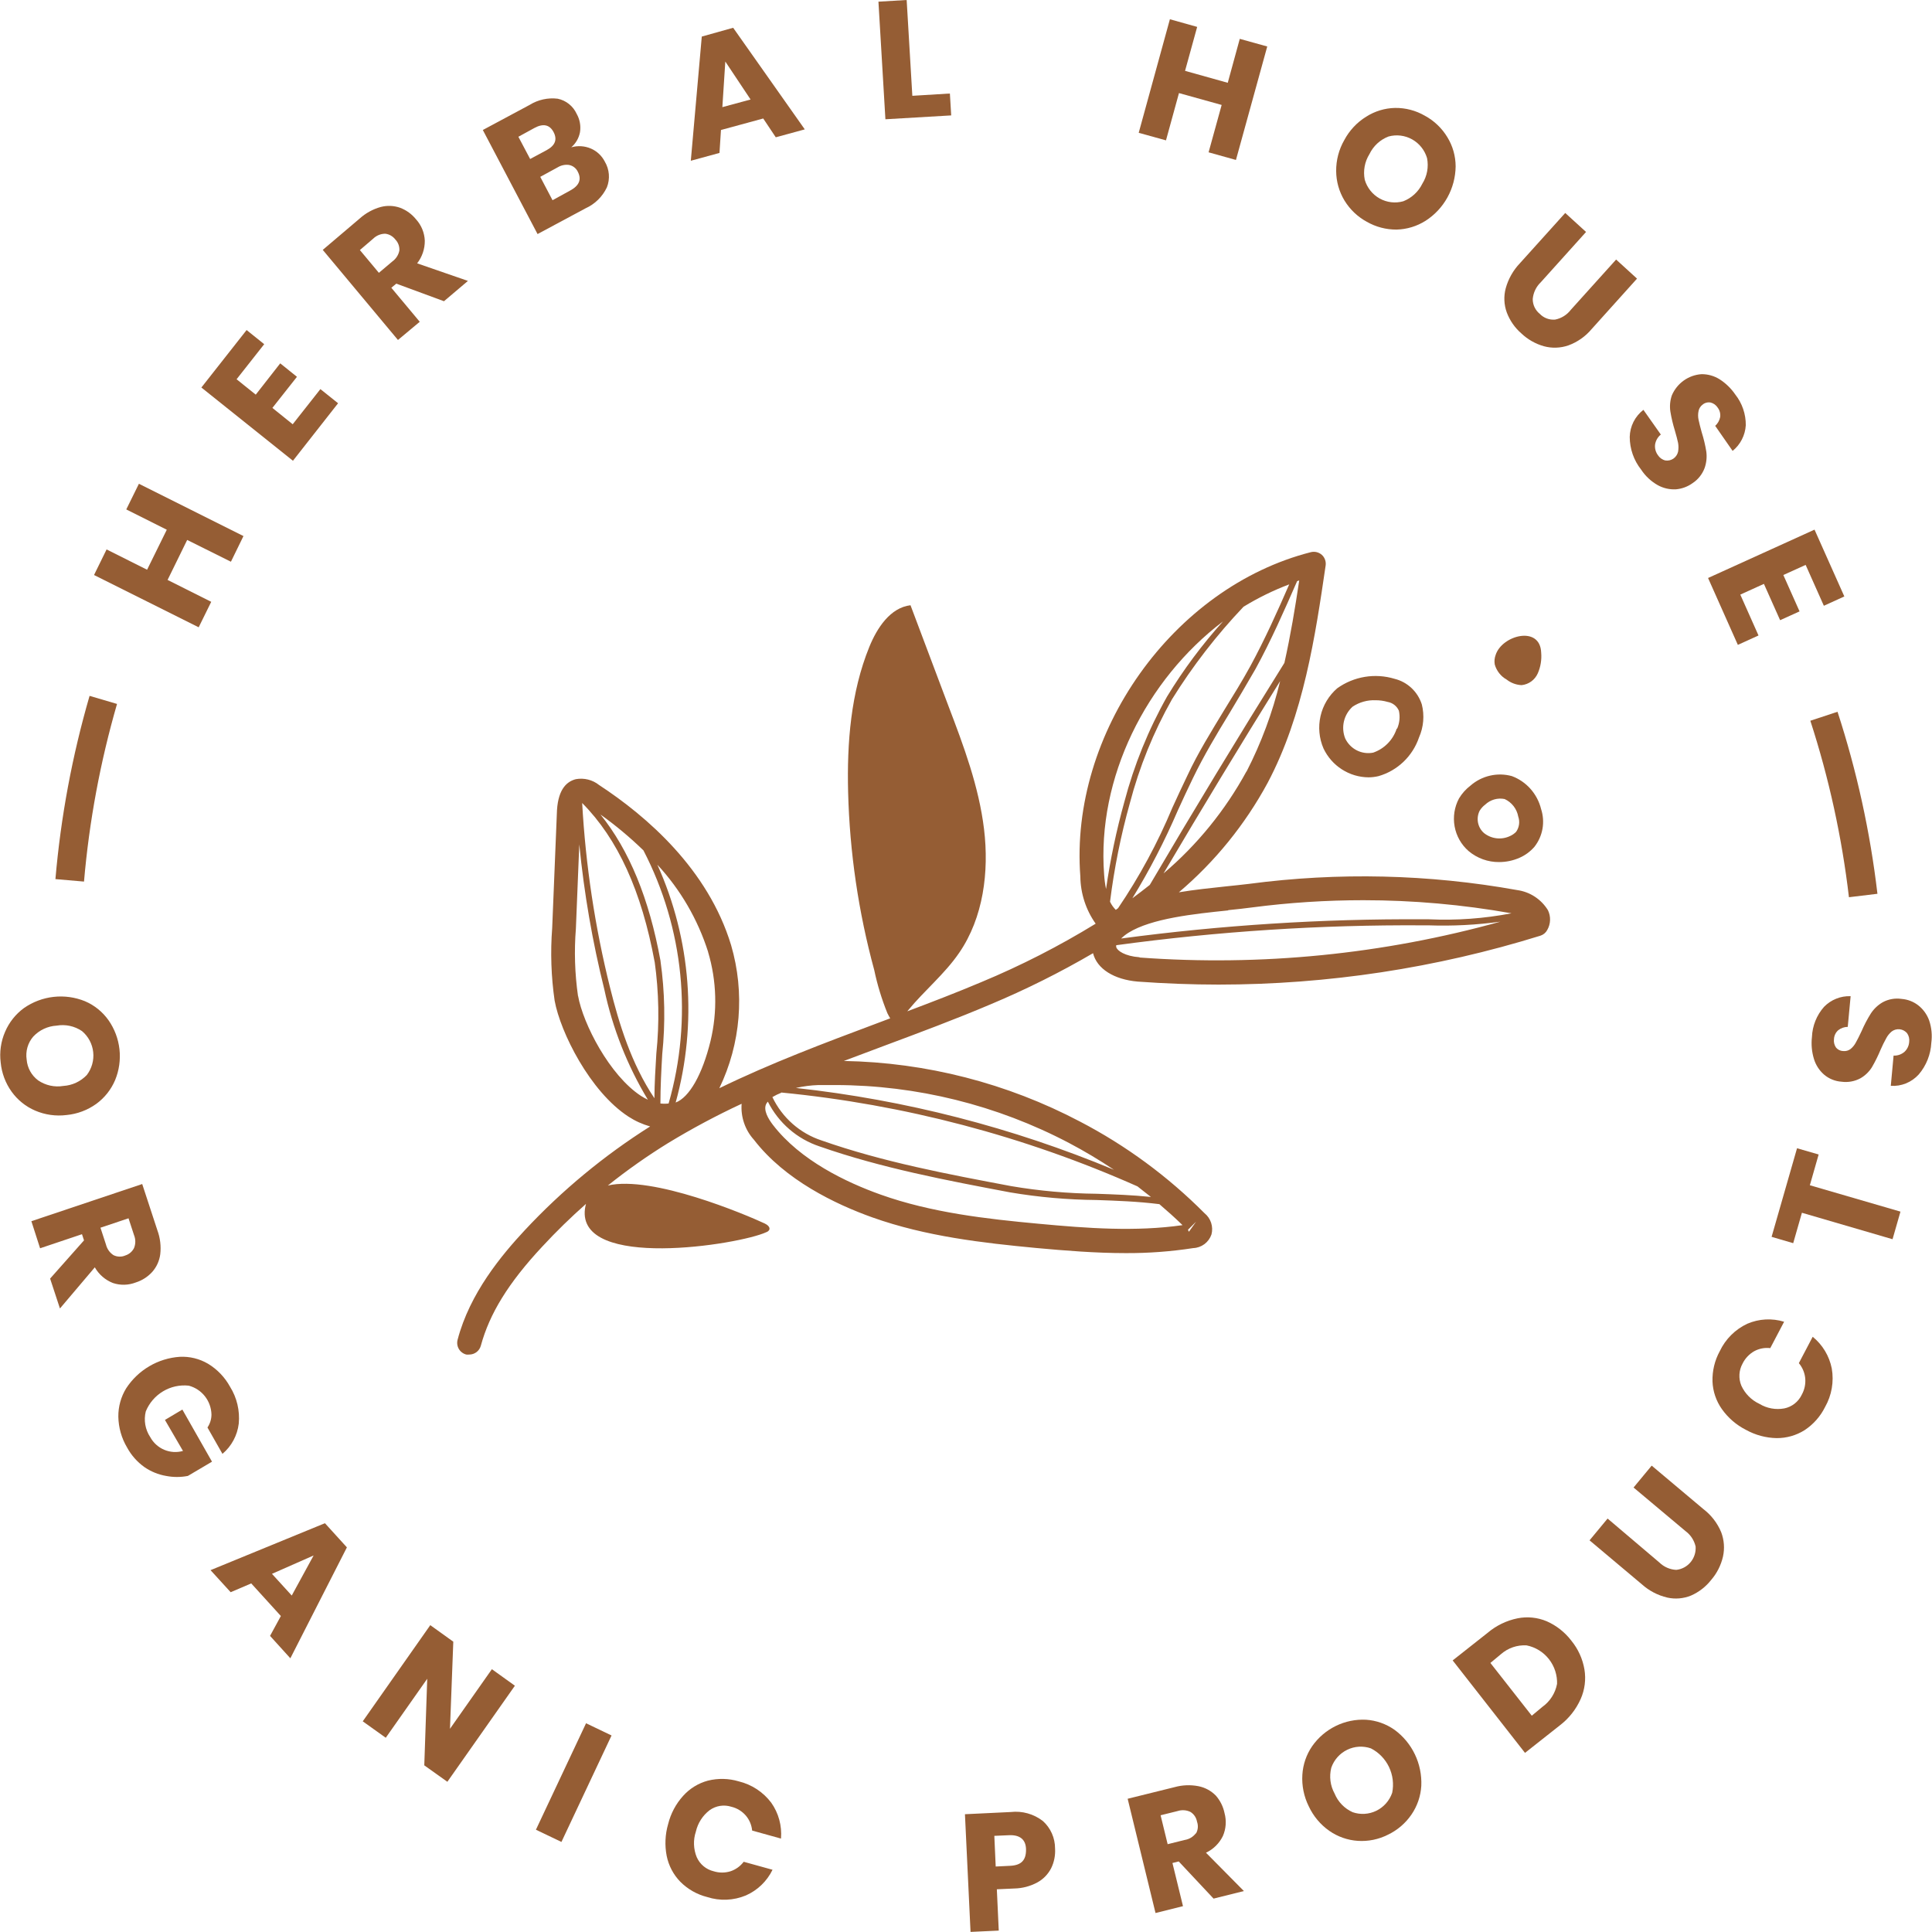 <svg width="112" height="112" viewBox="0 0 112 112" fill="none" xmlns="http://www.w3.org/2000/svg">
<g clip-path="url(#clip0_1_713)">
<path d="M70.23 71.564C70.289 71.341 70.282 71.105 70.21 70.886C70.138 70.667 70.005 70.474 69.826 70.33C67.706 68.198 65.273 66.407 62.613 65.021C58.381 62.793 53.692 61.589 48.918 61.505L51.303 60.609C53.323 59.855 55.404 59.08 57.42 58.224C59.464 57.367 61.45 56.376 63.365 55.258C63.593 56.17 64.588 56.787 65.957 56.904C67.523 57.016 69.084 57.078 70.645 57.078C76.966 57.076 83.252 56.121 89.294 54.245C89.38 54.218 89.46 54.175 89.53 54.117C89.599 54.059 89.656 53.988 89.698 53.908C89.797 53.735 89.852 53.539 89.858 53.34C89.865 53.139 89.822 52.941 89.734 52.762C89.541 52.449 89.282 52.183 88.975 51.982C88.669 51.781 88.323 51.651 87.961 51.6C82.827 50.677 77.583 50.555 72.413 51.238C72.003 51.289 71.544 51.335 71.059 51.386C70.2 51.478 69.26 51.575 68.341 51.727C70.43 49.955 72.174 47.805 73.483 45.389C75.57 41.455 76.252 36.849 76.848 32.788C76.865 32.675 76.854 32.558 76.816 32.45C76.778 32.341 76.715 32.244 76.63 32.167C76.545 32.091 76.442 32.037 76.331 32.009C76.221 31.982 76.105 31.982 75.994 32.009C67.993 34.047 61.996 42.505 62.628 50.81C62.64 51.793 62.95 52.748 63.517 53.547C61.397 54.848 59.179 55.981 56.885 56.935C55.475 57.531 54.031 58.086 52.596 58.627L52.661 58.55C53.601 57.409 54.768 56.461 55.606 55.233C57.006 53.195 57.344 50.54 57.046 48.069C56.748 45.598 55.864 43.239 54.985 40.936C54.251 38.989 53.517 37.039 52.783 35.086C51.606 35.229 50.843 36.401 50.393 37.506C49.322 40.146 49.095 43.06 49.166 45.914C49.255 49.404 49.764 52.87 50.681 56.237C50.86 57.092 51.116 57.929 51.444 58.739C51.505 58.856 51.555 58.953 51.606 59.034L50.833 59.325C47.802 60.461 44.68 61.633 41.7 63.085C42.946 60.503 43.189 57.544 42.382 54.79C41.048 50.387 37.487 47.315 34.734 45.511C34.545 45.36 34.327 45.252 34.094 45.193C33.86 45.134 33.617 45.126 33.38 45.17C32.91 45.292 32.37 45.679 32.289 46.968L32.011 53.796C31.903 55.202 31.95 56.615 32.153 58.01C32.486 59.839 34.199 63.279 36.431 64.731C36.82 64.984 37.244 65.176 37.689 65.301C35.023 66.984 32.581 69.004 30.425 71.314C29.092 72.746 27.233 74.962 26.526 77.673C26.503 77.762 26.498 77.855 26.511 77.946C26.524 78.038 26.555 78.125 26.602 78.204C26.649 78.284 26.711 78.353 26.785 78.407C26.858 78.462 26.942 78.502 27.031 78.524C27.089 78.531 27.149 78.531 27.207 78.524C27.358 78.524 27.505 78.474 27.626 78.382C27.746 78.29 27.834 78.161 27.874 78.014C28.379 76.159 29.46 74.381 31.445 72.256C32.246 71.392 33.089 70.569 33.971 69.79C33.945 69.884 33.925 69.979 33.911 70.076C33.451 73.642 42.842 72.165 44.423 71.431C44.493 71.408 44.554 71.361 44.594 71.299C44.665 71.141 44.483 70.998 44.332 70.927C43.241 70.417 37.82 68.124 35.239 68.725C36.355 67.832 37.524 67.009 38.74 66.259C40.115 65.424 41.535 64.665 42.993 63.987C42.964 64.365 43.012 64.745 43.135 65.103C43.257 65.462 43.451 65.791 43.705 66.071C45.504 68.409 48.434 69.811 50.575 70.575C53.667 71.676 56.965 72.053 60.077 72.348C61.759 72.501 63.502 72.644 65.25 72.644C66.564 72.651 67.876 72.554 69.175 72.353C69.409 72.344 69.635 72.263 69.823 72.123C70.011 71.982 70.153 71.787 70.23 71.564ZM74.746 33.858C74.049 35.458 73.317 37.084 72.478 38.627C72.003 39.494 71.468 40.355 70.963 41.175C70.23 42.388 69.447 43.641 68.841 44.946C68.548 45.552 68.255 46.184 67.962 46.826C67.11 48.869 66.056 50.82 64.815 52.65L64.684 52.746C64.546 52.609 64.433 52.449 64.35 52.273C64.59 50.344 64.974 48.437 65.497 46.566C66.049 44.458 66.871 42.432 67.942 40.538C69.139 38.611 70.529 36.814 72.089 35.173C72.933 34.657 73.822 34.221 74.746 33.873V33.858ZM75.317 33.649C75.08 35.244 74.812 36.849 74.458 38.429C71.806 42.673 69.19 46.989 66.654 51.299C66.331 51.559 65.997 51.809 65.644 52.074C66.644 50.442 67.525 48.739 68.281 46.979C68.573 46.337 68.867 45.705 69.159 45.104C69.781 43.815 70.533 42.556 71.266 41.358C71.771 40.523 72.276 39.657 72.781 38.785C73.686 37.135 74.453 35.387 75.196 33.69L75.317 33.649ZM66.063 55.493C65.214 55.432 64.76 55.111 64.709 54.902C64.703 54.867 64.703 54.83 64.709 54.795C70.602 53.991 76.544 53.606 82.49 53.643H82.814C84.206 53.692 85.6 53.62 86.981 53.429C80.177 55.322 73.102 56.025 66.063 55.508V55.493ZM71.2 52.762C71.705 52.711 72.175 52.66 72.589 52.604C74.727 52.325 76.88 52.186 79.035 52.186C81.914 52.186 84.787 52.44 87.622 52.945C86.043 53.25 84.434 53.366 82.829 53.292H82.51C76.653 53.258 70.799 53.631 64.992 54.407C65.12 54.283 65.261 54.172 65.411 54.076C66.745 53.241 69.215 52.981 71.2 52.777V52.762ZM72.261 44.716C71.033 46.97 69.403 48.976 67.452 50.632C69.654 46.902 71.918 43.167 74.211 39.483C73.772 41.305 73.117 43.067 72.261 44.732V44.716ZM70.907 36.014C69.692 37.362 68.604 38.822 67.659 40.375C66.575 42.297 65.741 44.352 65.179 46.489C64.717 48.148 64.363 49.834 64.118 51.539C64.062 51.26 64.025 50.977 64.007 50.693C63.583 45.088 66.442 39.407 70.892 36.029L70.907 36.014ZM45.286 63.334C52.415 64.026 59.388 65.864 65.942 68.776C66.204 68.98 66.447 69.179 66.72 69.388C65.633 69.276 64.593 69.24 63.578 69.204C61.917 69.187 60.26 69.039 58.622 68.761C54.97 68.073 51.191 67.365 47.625 66.112C47.007 65.909 46.435 65.581 45.946 65.15C45.456 64.718 45.058 64.191 44.776 63.599C44.939 63.502 45.11 63.419 45.286 63.35V63.334ZM64.578 67.813C58.685 65.361 52.477 63.764 46.14 63.07C46.57 62.972 47.008 62.916 47.449 62.901C47.772 62.901 48.095 62.901 48.423 62.901C53.141 62.909 57.788 64.06 61.971 66.259C62.866 66.731 63.736 67.25 64.578 67.813ZM37.952 55.758C38.198 57.52 38.231 59.307 38.048 61.077C37.997 61.928 37.942 62.8 37.937 63.666C36.593 61.668 35.881 59.319 35.365 57.251C34.491 53.744 33.95 50.161 33.749 46.551C35.82 48.64 37.194 51.661 37.952 55.773V55.758ZM38.29 55.697C37.629 52.079 36.477 49.292 34.81 47.218C35.69 47.848 36.522 48.543 37.3 49.297C39.643 53.816 40.166 59.073 38.76 63.971C38.602 63.989 38.443 63.989 38.285 63.971C38.285 63.019 38.336 62.05 38.391 61.108C38.577 59.312 38.543 57.5 38.29 55.712V55.697ZM41.048 55.187C41.549 56.864 41.598 58.646 41.19 60.349C40.71 62.31 39.952 63.62 39.169 63.915C40.435 59.337 40.06 54.454 38.108 50.127C39.446 51.571 40.45 53.296 41.048 55.177V55.187ZM33.507 57.735C33.322 56.442 33.281 55.133 33.385 53.832L33.582 48.95C33.86 51.783 34.344 54.592 35.032 57.353C35.513 59.614 36.367 61.777 37.558 63.752C37.419 63.686 37.283 63.611 37.154 63.528C35.335 62.336 33.8 59.35 33.512 57.735H33.507ZM60.213 70.942C57.183 70.662 53.985 70.3 51.045 69.25C49.075 68.547 46.393 67.278 44.802 65.204C44.534 64.853 44.246 64.359 44.413 64.007C44.438 63.954 44.472 63.906 44.514 63.864C45.133 65.094 46.21 66.027 47.509 66.458C51.101 67.716 54.894 68.43 58.557 69.123C60.213 69.403 61.888 69.551 63.568 69.566C64.74 69.607 65.942 69.648 67.21 69.806C67.669 70.198 68.119 70.6 68.553 71.023C65.841 71.411 63.042 71.207 60.213 70.942ZM68.892 71.268L69.336 70.825L68.922 71.406C68.893 71.365 68.876 71.317 68.871 71.268H68.892Z" fill="#955D34"/>
<path d="M80.843 39.351C80.284 39.182 79.694 39.144 79.118 39.239C78.542 39.334 77.995 39.561 77.519 39.901C77.034 40.321 76.695 40.886 76.552 41.515C76.409 42.143 76.47 42.801 76.726 43.392C76.962 43.888 77.331 44.308 77.792 44.603C78.253 44.899 78.786 45.058 79.332 45.063C79.53 45.062 79.726 45.038 79.918 44.992C80.459 44.836 80.954 44.551 81.363 44.16C81.771 43.77 82.079 43.286 82.262 42.75C82.528 42.148 82.585 41.473 82.424 40.834C82.308 40.471 82.101 40.144 81.825 39.885C81.548 39.625 81.21 39.441 80.843 39.351ZM80.969 42.24C80.864 42.563 80.686 42.856 80.449 43.097C80.212 43.339 79.923 43.521 79.605 43.631C79.283 43.694 78.949 43.648 78.656 43.5C78.362 43.351 78.126 43.109 77.984 42.811C77.858 42.496 77.832 42.15 77.909 41.82C77.986 41.49 78.162 41.192 78.413 40.966C78.807 40.704 79.274 40.573 79.746 40.594C79.982 40.593 80.217 40.625 80.443 40.691C80.585 40.715 80.719 40.774 80.833 40.863C80.947 40.952 81.037 41.068 81.095 41.201C81.172 41.549 81.136 41.913 80.994 42.24H80.969Z" fill="#955D34"/>
<path d="M85.131 49.333C85.629 49.754 86.259 49.982 86.909 49.975C87.316 49.975 87.718 49.89 88.091 49.725C88.42 49.581 88.713 49.365 88.95 49.093C89.19 48.789 89.351 48.43 89.419 48.048C89.487 47.665 89.459 47.271 89.339 46.902C89.232 46.469 89.022 46.068 88.727 45.735C88.433 45.402 88.061 45.147 87.646 44.992C87.234 44.878 86.799 44.868 86.382 44.964C85.965 45.059 85.576 45.255 85.252 45.537C84.983 45.741 84.755 45.995 84.58 46.286C84.315 46.781 84.225 47.353 84.325 47.907C84.425 48.461 84.709 48.964 85.131 49.333ZM85.777 46.999C85.861 46.86 85.971 46.739 86.101 46.642C86.249 46.502 86.429 46.4 86.625 46.344C86.821 46.288 87.028 46.28 87.227 46.322C87.43 46.415 87.607 46.557 87.745 46.734C87.882 46.911 87.975 47.119 88.015 47.341C88.065 47.486 88.081 47.641 88.06 47.794C88.038 47.946 87.982 48.091 87.894 48.217C87.79 48.327 87.664 48.413 87.525 48.472C87.285 48.584 87.019 48.627 86.756 48.596C86.493 48.566 86.244 48.463 86.035 48.298C85.854 48.143 85.73 47.93 85.683 47.694C85.636 47.458 85.669 47.214 85.777 46.999Z" fill="#955D34"/>
<path d="M87.344 39.397C87.592 39.592 87.894 39.704 88.208 39.718C88.41 39.698 88.604 39.624 88.769 39.504C88.934 39.384 89.064 39.222 89.147 39.035C89.311 38.659 89.379 38.247 89.344 37.838C89.289 36.238 87.071 36.819 86.703 37.97C86.638 38.146 86.62 38.336 86.652 38.52C86.704 38.705 86.793 38.878 86.911 39.028C87.03 39.179 87.177 39.304 87.344 39.397Z" fill="#955D34"/>
<path d="M12.245 34.888L9.715 33.619L10.851 31.301L13.387 32.564L14.114 31.076L8.053 28.045L7.32 29.532L9.669 30.709L8.527 33.028L6.179 31.851L5.451 33.334L11.518 36.365L12.245 34.888Z" fill="#955D34"/>
<path d="M19.599 23.377L18.574 22.557L16.968 24.595L15.791 23.647L17.215 21.844L16.245 21.064L14.826 22.878L13.715 21.986L15.316 19.953L14.296 19.133L11.674 22.465L16.983 26.71L19.599 23.377Z" fill="#955D34"/>
<path d="M24.333 18.654L22.686 16.682L22.974 16.443L25.738 17.462L27.127 16.285L24.182 15.266C24.474 14.892 24.631 14.428 24.626 13.951C24.607 13.493 24.428 13.056 24.121 12.718C23.878 12.415 23.559 12.183 23.197 12.045C22.834 11.917 22.442 11.901 22.07 11.999C21.619 12.124 21.202 12.353 20.853 12.667L18.711 14.486L23.07 19.709L24.333 18.654ZM20.863 14.496L21.636 13.834C21.823 13.652 22.073 13.55 22.333 13.549C22.448 13.562 22.559 13.599 22.66 13.657C22.76 13.715 22.848 13.792 22.919 13.885C23 13.969 23.063 14.07 23.103 14.181C23.143 14.291 23.16 14.409 23.151 14.527C23.1 14.783 22.953 15.009 22.742 15.159L21.964 15.816L20.863 14.496Z" fill="#955D34"/>
<path d="M33.946 12.076C34.489 11.832 34.928 11.4 35.183 10.858C35.278 10.617 35.316 10.358 35.295 10.1C35.274 9.842 35.194 9.592 35.062 9.37C34.889 9.03 34.603 8.761 34.254 8.611C33.894 8.457 33.493 8.432 33.117 8.54C33.38 8.314 33.558 8.005 33.623 7.663C33.681 7.298 33.613 6.924 33.431 6.603C33.329 6.379 33.176 6.183 32.985 6.03C32.793 5.876 32.569 5.771 32.329 5.722C31.764 5.653 31.193 5.779 30.708 6.079L27.99 7.536L31.163 13.569L33.946 12.076ZM32.991 9.564C33.1 9.584 33.203 9.631 33.29 9.699C33.378 9.767 33.449 9.855 33.496 9.956C33.729 10.405 33.577 10.766 33.042 11.052L32.031 11.607L31.319 10.252L32.329 9.701C32.532 9.577 32.772 9.528 33.006 9.564H32.991ZM30.051 7.928L30.981 7.419C31.486 7.144 31.865 7.225 32.092 7.658C32.319 8.091 32.183 8.438 31.683 8.708L30.733 9.217L30.051 7.928Z" fill="#955D34"/>
<path d="M41.795 7.536L44.245 6.869L44.972 7.959L46.654 7.5L42.502 1.61L40.683 2.12L40.047 9.319L41.709 8.866L41.795 7.536ZM42.047 3.567L43.512 5.768L41.876 6.211L42.047 3.567Z" fill="#955D34"/>
<path d="M55.142 6.69L55.066 5.421L52.889 5.554L52.56 0L50.924 0.097L51.328 6.914L55.142 6.69Z" fill="#955D34"/>
<path d="M68.346 5.396L70.821 6.084L70.063 8.83L71.649 9.273L73.463 2.695L71.871 2.252L71.174 4.8L68.699 4.107L69.401 1.559L67.82 1.116L66.012 7.699L67.593 8.137L68.346 5.396Z" fill="#955D34"/>
<path d="M79.232 12.855C79.759 13.157 80.354 13.313 80.96 13.309C81.556 13.295 82.137 13.119 82.642 12.799C83.169 12.461 83.605 11.996 83.909 11.445C84.214 10.894 84.377 10.276 84.385 9.645C84.383 9.047 84.217 8.462 83.905 7.954C83.588 7.429 83.138 7 82.602 6.71C82.076 6.405 81.48 6.249 80.874 6.257C80.279 6.269 79.699 6.445 79.197 6.766C78.663 7.097 78.225 7.565 77.929 8.122C77.615 8.668 77.453 9.289 77.459 9.92C77.463 10.521 77.629 11.109 77.939 11.622C78.255 12.141 78.701 12.566 79.232 12.855ZM79.389 8.932C79.615 8.462 80.01 8.097 80.495 7.913C80.956 7.786 81.447 7.847 81.865 8.081C82.282 8.315 82.591 8.705 82.728 9.166C82.828 9.678 82.731 10.208 82.455 10.649C82.226 11.117 81.831 11.48 81.349 11.668C80.889 11.798 80.397 11.739 79.979 11.506C79.561 11.272 79.251 10.882 79.116 10.42C79.014 9.907 79.112 9.374 79.389 8.932Z" fill="#955D34"/>
<path d="M88.192 19.326C88.561 19.677 89.008 19.932 89.495 20.07C89.962 20.198 90.456 20.182 90.915 20.025C91.443 19.833 91.912 19.505 92.273 19.072L94.9 16.152L93.688 15.046L91.061 17.961C90.836 18.255 90.513 18.456 90.152 18.527C89.989 18.541 89.824 18.519 89.67 18.462C89.516 18.405 89.377 18.314 89.263 18.195C89.135 18.092 89.031 17.961 88.96 17.812C88.889 17.663 88.853 17.5 88.854 17.334C88.887 16.965 89.052 16.621 89.318 16.366L91.945 13.447L90.738 12.346L88.111 15.26C87.722 15.668 87.439 16.167 87.288 16.713C87.165 17.173 87.186 17.661 87.348 18.109C87.524 18.579 87.814 18.998 88.192 19.326Z" fill="#955D34"/>
<path d="M95.138 27.224C95.384 27.598 95.715 27.907 96.103 28.126C96.426 28.304 96.792 28.387 97.159 28.366C97.505 28.336 97.837 28.213 98.119 28.009C98.437 27.801 98.681 27.495 98.816 27.138C98.924 26.833 98.959 26.506 98.917 26.185C98.856 25.803 98.766 25.427 98.649 25.059C98.563 24.748 98.503 24.509 98.467 24.335C98.431 24.167 98.431 23.994 98.467 23.826C98.497 23.676 98.582 23.543 98.705 23.454C98.769 23.4 98.845 23.362 98.927 23.342C99.008 23.322 99.092 23.32 99.174 23.337C99.339 23.38 99.481 23.483 99.573 23.627C99.633 23.704 99.677 23.793 99.702 23.887C99.727 23.982 99.733 24.08 99.72 24.177C99.681 24.374 99.58 24.553 99.432 24.687L100.442 26.139C100.664 25.959 100.847 25.734 100.978 25.479C101.11 25.223 101.187 24.943 101.205 24.656C101.212 24.007 100.996 23.375 100.594 22.868C100.353 22.515 100.043 22.215 99.685 21.986C99.371 21.79 99.008 21.688 98.639 21.691C98.269 21.716 97.913 21.843 97.61 22.059C97.307 22.275 97.069 22.57 96.921 22.914C96.817 23.212 96.786 23.532 96.831 23.846C96.893 24.222 96.98 24.593 97.093 24.957C97.179 25.258 97.245 25.497 97.28 25.675C97.31 25.844 97.31 26.016 97.28 26.185C97.244 26.347 97.148 26.489 97.013 26.584C96.877 26.678 96.711 26.718 96.548 26.694C96.369 26.654 96.213 26.544 96.113 26.389C95.98 26.211 95.92 25.988 95.947 25.767C95.984 25.54 96.102 25.335 96.28 25.191L95.27 23.759C95.03 23.945 94.834 24.182 94.696 24.453C94.559 24.725 94.484 25.024 94.477 25.329C94.479 26.018 94.712 26.686 95.138 27.224Z" fill="#955D34"/>
<path d="M100.745 37.384L101.942 36.839L100.887 34.47L102.256 33.848L103.195 35.953L104.322 35.443L103.382 33.334L104.675 32.748L105.731 35.117L106.918 34.577L105.19 30.704L99.018 33.507L100.745 37.384Z" fill="#955D34"/>
<path d="M3.859 64.639C4.48 64.58 5.074 64.357 5.582 63.992C6.062 63.642 6.44 63.166 6.673 62.616C6.906 62.052 6.993 61.437 6.926 60.829C6.858 60.221 6.639 59.64 6.289 59.141C5.944 58.655 5.472 58.274 4.925 58.041C4.349 57.807 3.725 57.721 3.107 57.79C2.49 57.859 1.9 58.082 1.389 58.438C0.906 58.79 0.528 59.267 0.293 59.819C0.051 60.378 -0.036 60.992 0.04 61.597C0.099 62.206 0.317 62.788 0.672 63.284C1.02 63.77 1.494 64.15 2.041 64.384C2.614 64.629 3.241 64.717 3.859 64.639ZM1.546 61.429C1.509 61.191 1.524 60.948 1.59 60.716C1.656 60.484 1.772 60.27 1.93 60.089C2.284 59.712 2.769 59.486 3.283 59.457C3.795 59.368 4.322 59.481 4.753 59.773C5.118 60.079 5.351 60.515 5.403 60.99C5.455 61.466 5.321 61.943 5.031 62.321C4.673 62.696 4.188 62.922 3.672 62.953C3.163 63.038 2.641 62.923 2.213 62.632C2.023 62.491 1.865 62.311 1.75 62.103C1.635 61.896 1.565 61.666 1.546 61.429Z" fill="#955D34"/>
<path d="M7.87 74.346C8.239 74.23 8.57 74.017 8.83 73.729C9.081 73.443 9.241 73.088 9.29 72.71C9.344 72.24 9.287 71.763 9.123 71.319L8.244 68.639L1.819 70.794L2.324 72.364L4.753 71.548L4.87 71.905L2.905 74.121L3.475 75.854L5.496 73.469C5.732 73.882 6.101 74.202 6.542 74.376C6.975 74.522 7.444 74.511 7.87 74.346ZM6.577 72.761C6.359 72.619 6.204 72.399 6.142 72.144L5.824 71.171L7.451 70.626L7.769 71.599C7.868 71.841 7.868 72.112 7.769 72.353C7.717 72.455 7.646 72.545 7.559 72.619C7.472 72.692 7.372 72.747 7.264 72.781C7.155 72.829 7.037 72.851 6.918 72.847C6.8 72.844 6.683 72.814 6.577 72.761Z" fill="#955D34"/>
<path d="M10.572 81.714L9.562 82.315L10.608 84.113C10.248 84.215 9.864 84.191 9.519 84.045C9.174 83.899 8.888 83.639 8.708 83.308C8.565 83.092 8.467 82.848 8.423 82.592C8.379 82.336 8.388 82.073 8.451 81.821C8.651 81.334 9.001 80.926 9.45 80.657C9.899 80.388 10.422 80.272 10.941 80.328C11.311 80.425 11.639 80.64 11.877 80.941C12.115 81.243 12.249 81.614 12.259 81.999C12.259 82.268 12.178 82.531 12.027 82.753L12.896 84.282C13.421 83.84 13.759 83.213 13.841 82.529C13.912 81.779 13.734 81.026 13.335 80.389C13.034 79.84 12.595 79.382 12.062 79.059C11.564 78.766 10.992 78.626 10.416 78.656C9.796 78.699 9.194 78.885 8.657 79.201C8.12 79.516 7.662 79.952 7.319 80.475C7.013 80.97 6.854 81.543 6.86 82.126C6.871 82.755 7.045 83.37 7.365 83.91C7.61 84.363 7.956 84.754 8.375 85.051C8.751 85.31 9.178 85.484 9.628 85.561C10.045 85.642 10.473 85.642 10.891 85.561L12.29 84.735L10.572 81.714Z" fill="#955D34"/>
<path d="M12.205 91.023L13.372 92.302L14.564 91.792L16.282 93.682L15.655 94.834L16.832 96.133L20.11 89.703L18.837 88.302L12.205 91.023ZM16.913 92.495L15.766 91.237L18.181 90.172L16.913 92.495Z" fill="#955D34"/>
<path d="M26.086 100.22L26.278 95.17L24.944 94.212L21.029 99.787L22.363 100.74L24.767 97.32L24.596 102.339L25.934 103.292L29.849 97.723L28.515 96.765L26.086 100.22Z" fill="#955D34"/>
<path d="M33.974 99.899L31.068 106.071L32.547 106.779L35.452 100.607L33.974 99.899Z" fill="#955D34"/>
<path d="M41.138 104.938C41.319 104.809 41.526 104.724 41.744 104.689C41.962 104.655 42.185 104.672 42.396 104.739C42.721 104.817 43.014 104.995 43.235 105.249C43.444 105.494 43.572 105.798 43.603 106.12L45.275 106.584C45.337 105.845 45.136 105.108 44.71 104.505C44.242 103.885 43.576 103.448 42.825 103.267C42.243 103.093 41.626 103.079 41.037 103.226C40.485 103.374 39.987 103.68 39.603 104.107C39.184 104.57 38.885 105.13 38.734 105.738C38.558 106.338 38.529 106.973 38.648 107.587C38.762 108.153 39.036 108.673 39.436 109.085C39.865 109.517 40.403 109.824 40.992 109.972C41.728 110.211 42.525 110.178 43.24 109.88C43.913 109.584 44.461 109.057 44.785 108.392L43.113 107.929C42.919 108.185 42.654 108.377 42.351 108.479C42.031 108.579 41.69 108.579 41.371 108.479C41.156 108.428 40.956 108.328 40.786 108.187C40.616 108.045 40.481 107.866 40.391 107.664C40.197 107.192 40.179 106.665 40.34 106.181C40.453 105.685 40.736 105.245 41.138 104.938Z" fill="#955D34"/>
<path d="M58.591 105.045L55.939 105.172L56.263 111.995L57.899 111.919L57.788 109.524L58.798 109.478C59.266 109.469 59.725 109.349 60.137 109.126C60.478 108.939 60.756 108.653 60.935 108.306C61.11 107.951 61.188 107.555 61.163 107.159C61.163 106.858 61.101 106.56 60.979 106.285C60.857 106.01 60.679 105.765 60.455 105.565C59.924 105.155 59.256 104.968 58.591 105.045ZM58.556 108.163L57.722 108.204L57.642 106.426L58.47 106.39C59.127 106.354 59.48 106.64 59.48 107.236C59.48 107.832 59.213 108.133 58.556 108.163Z" fill="#955D34"/>
<path d="M70.892 106.436C71.074 106.019 71.108 105.551 70.988 105.111C70.911 104.733 70.737 104.381 70.483 104.092C70.208 103.812 69.856 103.622 69.473 103.547C69.013 103.458 68.54 103.477 68.089 103.603L65.371 104.276L66.987 110.9L68.579 110.502L67.968 108L68.331 107.909L70.352 110.064L72.11 109.626L69.912 107.404C70.338 107.203 70.684 106.862 70.892 106.436ZM69.321 106.283C69.162 106.489 68.931 106.626 68.675 106.665L67.69 106.91L67.281 105.233L68.266 104.989C68.512 104.909 68.78 104.927 69.013 105.04C69.112 105.102 69.198 105.184 69.263 105.282C69.328 105.379 69.372 105.49 69.392 105.605C69.432 105.716 69.447 105.833 69.438 105.95C69.428 106.067 69.394 106.181 69.336 106.283H69.321Z" fill="#955D34"/>
<path d="M80.838 100.276C80.352 99.935 79.783 99.734 79.192 99.695C78.586 99.664 77.982 99.788 77.437 100.056C76.891 100.323 76.421 100.725 76.07 101.224C75.732 101.714 75.535 102.289 75.499 102.885C75.46 103.515 75.587 104.144 75.868 104.709C76.134 105.282 76.545 105.774 77.06 106.135C77.548 106.476 78.119 106.677 78.712 106.716C79.316 106.757 79.919 106.634 80.46 106.36C81.008 106.099 81.479 105.696 81.823 105.193C82.161 104.701 82.359 104.124 82.394 103.527C82.422 102.897 82.295 102.271 82.023 101.703C81.752 101.136 81.345 100.645 80.838 100.276ZM80.707 103.929C80.55 104.384 80.221 104.759 79.791 104.97C79.361 105.181 78.866 105.211 78.414 105.055C77.941 104.843 77.567 104.457 77.368 103.975C77.116 103.519 77.048 102.983 77.176 102.477C77.334 102.021 77.665 101.648 78.096 101.438C78.527 101.227 79.022 101.198 79.475 101.356C79.931 101.59 80.299 101.968 80.521 102.433C80.744 102.898 80.809 103.423 80.707 103.929Z" fill="#955D34"/>
<path d="M91.098 95.119C90.724 94.626 90.232 94.237 89.668 93.988C89.134 93.763 88.545 93.702 87.976 93.815C87.334 93.945 86.735 94.236 86.234 94.661L84.213 96.256L88.406 101.616L90.426 100.021C90.95 99.622 91.365 99.096 91.633 98.493C91.872 97.954 91.948 97.357 91.851 96.775C91.746 96.167 91.487 95.596 91.098 95.119ZM90.264 97.616C90.163 98.156 89.856 98.635 89.411 98.951L88.799 99.461L86.4 96.403L87.011 95.894C87.421 95.535 87.954 95.352 88.496 95.384C89.01 95.486 89.471 95.77 89.796 96.185C90.12 96.6 90.286 97.119 90.264 97.647V97.616Z" fill="#955D34"/>
<path d="M98.751 87.487L95.75 84.964L94.699 86.233L97.705 88.755C98.003 88.972 98.213 89.291 98.296 89.652C98.32 89.981 98.217 90.306 98.007 90.559C97.798 90.812 97.499 90.973 97.175 91.007C96.807 90.989 96.459 90.837 96.195 90.579L93.194 88.032L92.148 89.295L95.179 91.843C95.598 92.219 96.103 92.483 96.649 92.612C97.112 92.716 97.594 92.675 98.033 92.495C98.49 92.294 98.891 91.983 99.2 91.588C99.532 91.203 99.766 90.741 99.882 90.243C99.988 89.767 99.951 89.271 99.776 88.816C99.556 88.29 99.202 87.832 98.751 87.487Z" fill="#955D34"/>
<path d="M105.084 77.494L104.281 79.023C104.488 79.268 104.616 79.57 104.65 79.889C104.683 80.225 104.612 80.563 104.448 80.857C104.351 81.059 104.21 81.235 104.034 81.372C103.859 81.509 103.655 81.603 103.437 81.647C102.94 81.739 102.426 81.645 101.993 81.382C101.531 81.167 101.16 80.793 100.947 80.327C100.862 80.123 100.825 79.901 100.837 79.68C100.849 79.458 100.911 79.243 101.018 79.049C101.167 78.746 101.403 78.496 101.695 78.33C101.979 78.176 102.303 78.114 102.624 78.152L103.427 76.623C102.723 76.407 101.967 76.448 101.29 76.74C100.59 77.068 100.026 77.632 99.694 78.335C99.402 78.871 99.257 79.476 99.275 80.088C99.298 80.663 99.488 81.22 99.82 81.688C100.181 82.197 100.66 82.61 101.215 82.89C101.76 83.192 102.37 83.357 102.993 83.369C103.564 83.373 104.124 83.214 104.609 82.911C105.118 82.577 105.53 82.113 105.801 81.566C106.185 80.89 106.323 80.101 106.19 79.334C106.047 78.609 105.655 77.957 105.084 77.494Z" fill="#955D34"/>
<path d="M105.429 66.927L104.176 66.565L102.701 71.701L103.954 72.068L104.459 70.305L109.713 71.839L110.172 70.239L104.919 68.71L105.429 66.927Z" fill="#955D34"/>
<path d="M111.834 59.151C111.707 58.805 111.487 58.501 111.197 58.275C110.919 58.062 110.586 57.935 110.238 57.908C109.861 57.852 109.476 57.92 109.141 58.102C108.865 58.261 108.629 58.485 108.454 58.754C108.25 59.079 108.071 59.42 107.919 59.773C107.783 60.064 107.671 60.283 107.586 60.435C107.509 60.581 107.405 60.709 107.277 60.813C107.158 60.904 107.008 60.946 106.858 60.93C106.774 60.928 106.691 60.908 106.616 60.87C106.541 60.832 106.475 60.778 106.424 60.711C106.333 60.569 106.295 60.399 106.318 60.232C106.323 60.134 106.347 60.039 106.39 59.951C106.432 59.864 106.492 59.786 106.565 59.722C106.723 59.598 106.916 59.53 107.116 59.529L107.283 57.75C106.997 57.739 106.713 57.788 106.448 57.895C106.182 58.001 105.942 58.162 105.742 58.367C105.313 58.851 105.065 59.471 105.04 60.12C104.991 60.546 105.031 60.978 105.156 61.388C105.263 61.743 105.468 62.059 105.747 62.3C106.032 62.541 106.386 62.683 106.757 62.708C107.13 62.759 107.51 62.691 107.843 62.514C108.116 62.36 108.347 62.139 108.515 61.872C108.706 61.544 108.874 61.204 109.02 60.853C109.118 60.625 109.228 60.403 109.348 60.186C109.428 60.035 109.536 59.902 109.667 59.794C109.799 59.695 109.964 59.65 110.128 59.668C110.291 59.686 110.442 59.765 110.551 59.89C110.657 60.037 110.702 60.22 110.677 60.4C110.663 60.623 110.563 60.831 110.399 60.981C110.224 61.128 110.001 61.205 109.773 61.195L109.611 62.947C109.913 62.967 110.216 62.917 110.497 62.803C110.777 62.688 111.029 62.511 111.233 62.285C111.669 61.773 111.925 61.13 111.96 60.456C112.019 60.017 111.976 59.571 111.834 59.151Z" fill="#955D34"/>
<path d="M6.784 40.808L5.193 40.34C4.186 43.806 3.522 47.365 3.213 50.963L4.87 51.106C5.17 47.618 5.811 44.169 6.784 40.808Z" fill="#955D34"/>
<path d="M104.947 41.782C106.027 45.109 106.777 48.536 107.185 52.013L108.837 51.814C108.416 48.228 107.641 44.693 106.523 41.262L104.947 41.782Z" fill="#955D34"/>
</g>
<defs>
<clipPath id="clip0_1_713">
<rect width="112" height="112" fill="white"/>
</clipPath>
</defs>
</svg>
